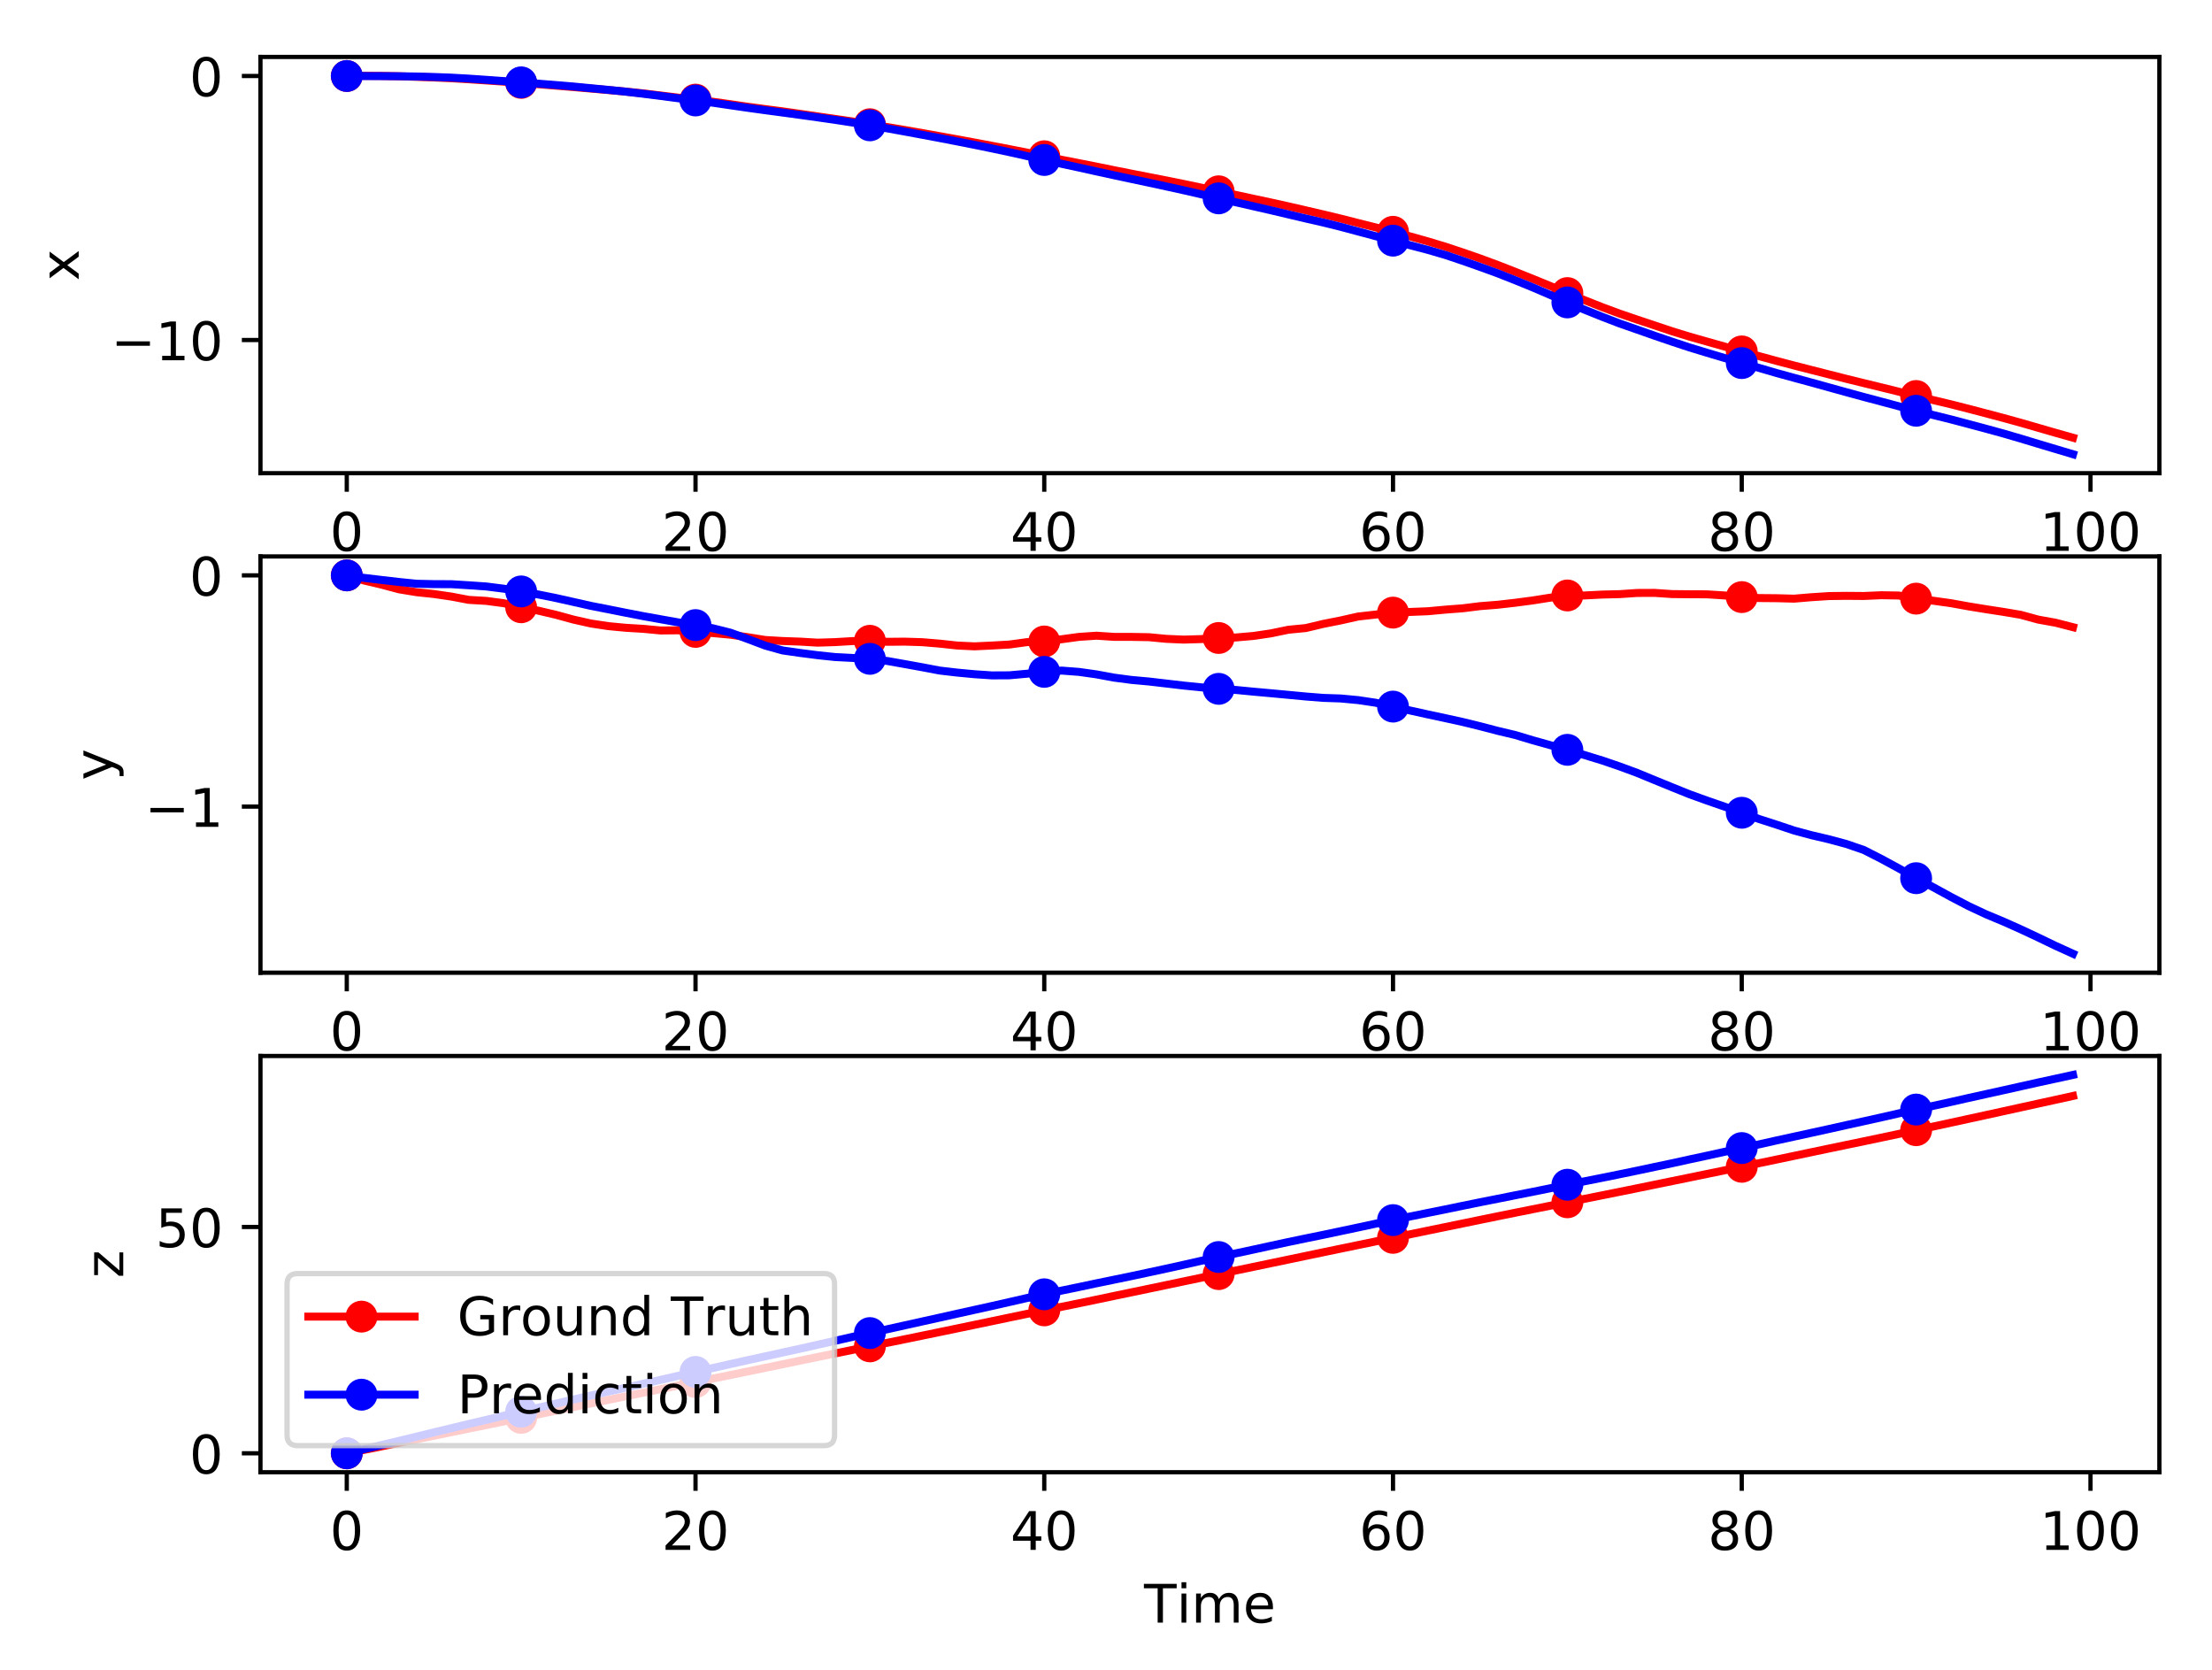 <?xml version="1.0" encoding="utf-8" standalone="no"?>
<!DOCTYPE svg PUBLIC "-//W3C//DTD SVG 1.1//EN"
  "http://www.w3.org/Graphics/SVG/1.1/DTD/svg11.dtd">
<!-- Created with matplotlib (http://matplotlib.org/) -->
<svg height="314pt" version="1.1" viewBox="0 0 416 314" width="416pt" xmlns="http://www.w3.org/2000/svg" xmlns:xlink="http://www.w3.org/1999/xlink">
 <defs>
  <style type="text/css">
*{stroke-linecap:butt;stroke-linejoin:round;}
  </style>
 </defs>
 <g id="figure_1">
  <g id="patch_1">
   <path d="M 0 314.368 
L 416.803 314.368 
L 416.803 0 
L 0 0 
z
" style="fill:#ffffff;"/>
  </g>
  <g id="axes_1">
   <g id="patch_2">
    <path d="M 48.983 88.968 
L 406.103 88.968 
L 406.103 10.7 
L 48.983 10.7 
z
" style="fill:#ffffff;"/>
   </g>
   <g id="matplotlib.axis_1">
    <g id="xtick_1">
     <g id="line2d_1">
      <defs>
       <path d="M 0 0 
L 0 3.5 
" id="m7045ffb6ca" style="stroke:#000000;stroke-width:0.8;"/>
      </defs>
      <g>
       <use style="stroke:#000000;stroke-width:0.8;" x="65.216" xlink:href="#m7045ffb6ca" y="88.968"/>
      </g>
     </g>
     <g id="text_1">
      <!-- 0 -->
      <defs>
       <path d="M 31.781 66.406 
Q 24.172 66.406 20.328 58.906 
Q 16.5 51.422 16.5 36.375 
Q 16.5 21.391 20.328 13.891 
Q 24.172 6.391 31.781 6.391 
Q 39.453 6.391 43.281 13.891 
Q 47.125 21.391 47.125 36.375 
Q 47.125 51.422 43.281 58.906 
Q 39.453 66.406 31.781 66.406 
z
M 31.781 74.219 
Q 44.047 74.219 50.516 64.516 
Q 56.984 54.828 56.984 36.375 
Q 56.984 17.969 50.516 8.266 
Q 44.047 -1.422 31.781 -1.422 
Q 19.531 -1.422 13.062 8.266 
Q 6.594 17.969 6.594 36.375 
Q 6.594 54.828 13.062 64.516 
Q 19.531 74.219 31.781 74.219 
z
" id="DejaVuSans-30"/>
      </defs>
      <g transform="translate(62.034 103.567)scale(0.1 -0.1)">
       <use xlink:href="#DejaVuSans-30"/>
      </g>
     </g>
    </g>
    <g id="xtick_2">
     <g id="line2d_2">
      <g>
       <use style="stroke:#000000;stroke-width:0.8;" x="130.802" xlink:href="#m7045ffb6ca" y="88.968"/>
      </g>
     </g>
     <g id="text_2">
      <!-- 20 -->
      <defs>
       <path d="M 19.188 8.297 
L 53.609 8.297 
L 53.609 0 
L 7.328 0 
L 7.328 8.297 
Q 12.938 14.109 22.625 23.891 
Q 32.328 33.688 34.812 36.531 
Q 39.547 41.844 41.422 45.531 
Q 43.312 49.219 43.312 52.781 
Q 43.312 58.594 39.234 62.25 
Q 35.156 65.922 28.609 65.922 
Q 23.969 65.922 18.812 64.312 
Q 13.672 62.703 7.812 59.422 
L 7.812 69.391 
Q 13.766 71.781 18.938 73 
Q 24.125 74.219 28.422 74.219 
Q 39.75 74.219 46.484 68.547 
Q 53.219 62.891 53.219 53.422 
Q 53.219 48.922 51.531 44.891 
Q 49.859 40.875 45.406 35.406 
Q 44.188 33.984 37.641 27.219 
Q 31.109 20.453 19.188 8.297 
z
" id="DejaVuSans-32"/>
      </defs>
      <g transform="translate(124.44 103.567)scale(0.1 -0.1)">
       <use xlink:href="#DejaVuSans-32"/>
       <use x="63.623" xlink:href="#DejaVuSans-30"/>
      </g>
     </g>
    </g>
    <g id="xtick_3">
     <g id="line2d_3">
      <g>
       <use style="stroke:#000000;stroke-width:0.8;" x="196.389" xlink:href="#m7045ffb6ca" y="88.968"/>
      </g>
     </g>
     <g id="text_3">
      <!-- 40 -->
      <defs>
       <path d="M 37.797 64.312 
L 12.891 25.391 
L 37.797 25.391 
z
M 35.203 72.906 
L 47.609 72.906 
L 47.609 25.391 
L 58.016 25.391 
L 58.016 17.188 
L 47.609 17.188 
L 47.609 0 
L 37.797 0 
L 37.797 17.188 
L 4.891 17.188 
L 4.891 26.703 
z
" id="DejaVuSans-34"/>
      </defs>
      <g transform="translate(190.027 103.567)scale(0.1 -0.1)">
       <use xlink:href="#DejaVuSans-34"/>
       <use x="63.623" xlink:href="#DejaVuSans-30"/>
      </g>
     </g>
    </g>
    <g id="xtick_4">
     <g id="line2d_4">
      <g>
       <use style="stroke:#000000;stroke-width:0.8;" x="261.976" xlink:href="#m7045ffb6ca" y="88.968"/>
      </g>
     </g>
     <g id="text_4">
      <!-- 60 -->
      <defs>
       <path d="M 33.016 40.375 
Q 26.375 40.375 22.484 35.828 
Q 18.609 31.297 18.609 23.391 
Q 18.609 15.531 22.484 10.953 
Q 26.375 6.391 33.016 6.391 
Q 39.656 6.391 43.531 10.953 
Q 47.406 15.531 47.406 23.391 
Q 47.406 31.297 43.531 35.828 
Q 39.656 40.375 33.016 40.375 
z
M 52.594 71.297 
L 52.594 62.312 
Q 48.875 64.062 45.094 64.984 
Q 41.312 65.922 37.594 65.922 
Q 27.828 65.922 22.672 59.328 
Q 17.531 52.734 16.797 39.406 
Q 19.672 43.656 24.016 45.922 
Q 28.375 48.188 33.594 48.188 
Q 44.578 48.188 50.953 41.516 
Q 57.328 34.859 57.328 23.391 
Q 57.328 12.156 50.688 5.359 
Q 44.047 -1.422 33.016 -1.422 
Q 20.359 -1.422 13.672 8.266 
Q 6.984 17.969 6.984 36.375 
Q 6.984 53.656 15.188 63.938 
Q 23.391 74.219 37.203 74.219 
Q 40.922 74.219 44.703 73.484 
Q 48.484 72.75 52.594 71.297 
z
" id="DejaVuSans-36"/>
      </defs>
      <g transform="translate(255.613 103.567)scale(0.1 -0.1)">
       <use xlink:href="#DejaVuSans-36"/>
       <use x="63.623" xlink:href="#DejaVuSans-30"/>
      </g>
     </g>
    </g>
    <g id="xtick_5">
     <g id="line2d_5">
      <g>
       <use style="stroke:#000000;stroke-width:0.8;" x="327.563" xlink:href="#m7045ffb6ca" y="88.968"/>
      </g>
     </g>
     <g id="text_5">
      <!-- 80 -->
      <defs>
       <path d="M 31.781 34.625 
Q 24.75 34.625 20.719 30.859 
Q 16.703 27.094 16.703 20.516 
Q 16.703 13.922 20.719 10.156 
Q 24.75 6.391 31.781 6.391 
Q 38.812 6.391 42.859 10.172 
Q 46.922 13.969 46.922 20.516 
Q 46.922 27.094 42.891 30.859 
Q 38.875 34.625 31.781 34.625 
z
M 21.922 38.812 
Q 15.578 40.375 12.031 44.719 
Q 8.5 49.078 8.5 55.328 
Q 8.5 64.062 14.719 69.141 
Q 20.953 74.219 31.781 74.219 
Q 42.672 74.219 48.875 69.141 
Q 55.078 64.062 55.078 55.328 
Q 55.078 49.078 51.531 44.719 
Q 48 40.375 41.703 38.812 
Q 48.828 37.156 52.797 32.312 
Q 56.781 27.484 56.781 20.516 
Q 56.781 9.906 50.312 4.234 
Q 43.844 -1.422 31.781 -1.422 
Q 19.734 -1.422 13.25 4.234 
Q 6.781 9.906 6.781 20.516 
Q 6.781 27.484 10.781 32.312 
Q 14.797 37.156 21.922 38.812 
z
M 18.312 54.391 
Q 18.312 48.734 21.844 45.562 
Q 25.391 42.391 31.781 42.391 
Q 38.141 42.391 41.719 45.562 
Q 45.312 48.734 45.312 54.391 
Q 45.312 60.062 41.719 63.234 
Q 38.141 66.406 31.781 66.406 
Q 25.391 66.406 21.844 63.234 
Q 18.312 60.062 18.312 54.391 
z
" id="DejaVuSans-38"/>
      </defs>
      <g transform="translate(321.2 103.567)scale(0.1 -0.1)">
       <use xlink:href="#DejaVuSans-38"/>
       <use x="63.623" xlink:href="#DejaVuSans-30"/>
      </g>
     </g>
    </g>
    <g id="xtick_6">
     <g id="line2d_6">
      <g>
       <use style="stroke:#000000;stroke-width:0.8;" x="393.149" xlink:href="#m7045ffb6ca" y="88.968"/>
      </g>
     </g>
     <g id="text_6">
      <!-- 100 -->
      <defs>
       <path d="M 12.406 8.297 
L 28.516 8.297 
L 28.516 63.922 
L 10.984 60.406 
L 10.984 69.391 
L 28.422 72.906 
L 38.281 72.906 
L 38.281 8.297 
L 54.391 8.297 
L 54.391 0 
L 12.406 0 
z
" id="DejaVuSans-31"/>
      </defs>
      <g transform="translate(383.606 103.567)scale(0.1 -0.1)">
       <use xlink:href="#DejaVuSans-31"/>
       <use x="63.623" xlink:href="#DejaVuSans-30"/>
       <use x="127.246" xlink:href="#DejaVuSans-30"/>
      </g>
     </g>
    </g>
    <g id="text_7">
     <!-- Time -->
     <defs>
      <path d="M -0.297 72.906 
L 61.375 72.906 
L 61.375 64.594 
L 35.5 64.594 
L 35.5 0 
L 25.594 0 
L 25.594 64.594 
L -0.297 64.594 
z
" id="DejaVuSans-54"/>
      <path d="M 9.422 54.688 
L 18.406 54.688 
L 18.406 0 
L 9.422 0 
z
M 9.422 75.984 
L 18.406 75.984 
L 18.406 64.594 
L 9.422 64.594 
z
" id="DejaVuSans-69"/>
      <path d="M 52 44.188 
Q 55.375 50.25 60.062 53.125 
Q 64.75 56 71.094 56 
Q 79.641 56 84.281 50.016 
Q 88.922 44.047 88.922 33.016 
L 88.922 0 
L 79.891 0 
L 79.891 32.719 
Q 79.891 40.578 77.094 44.375 
Q 74.312 48.188 68.609 48.188 
Q 61.625 48.188 57.562 43.547 
Q 53.516 38.922 53.516 30.906 
L 53.516 0 
L 44.484 0 
L 44.484 32.719 
Q 44.484 40.625 41.703 44.406 
Q 38.922 48.188 33.109 48.188 
Q 26.219 48.188 22.156 43.531 
Q 18.109 38.875 18.109 30.906 
L 18.109 0 
L 9.078 0 
L 9.078 54.688 
L 18.109 54.688 
L 18.109 46.188 
Q 21.188 51.219 25.484 53.609 
Q 29.781 56 35.688 56 
Q 41.656 56 45.828 52.969 
Q 50 49.953 52 44.188 
z
" id="DejaVuSans-6d"/>
      <path d="M 56.203 29.594 
L 56.203 25.203 
L 14.891 25.203 
Q 15.484 15.922 20.484 11.062 
Q 25.484 6.203 34.422 6.203 
Q 39.594 6.203 44.453 7.469 
Q 49.312 8.734 54.109 11.281 
L 54.109 2.781 
Q 49.266 0.734 44.188 -0.344 
Q 39.109 -1.422 33.891 -1.422 
Q 20.797 -1.422 13.156 6.188 
Q 5.516 13.812 5.516 26.812 
Q 5.516 40.234 12.766 48.109 
Q 20.016 56 32.328 56 
Q 43.359 56 49.781 48.891 
Q 56.203 41.797 56.203 29.594 
z
M 47.219 32.234 
Q 47.125 39.594 43.094 43.984 
Q 39.062 48.391 32.422 48.391 
Q 24.906 48.391 20.391 44.141 
Q 15.875 39.891 15.188 32.172 
z
" id="DejaVuSans-65"/>
     </defs>
     <g transform="translate(215.155 117.245)scale(0.1 -0.1)">
      <use xlink:href="#DejaVuSans-54"/>
      <use x="61.037" xlink:href="#DejaVuSans-69"/>
      <use x="88.82" xlink:href="#DejaVuSans-6d"/>
      <use x="186.232" xlink:href="#DejaVuSans-65"/>
     </g>
    </g>
   </g>
   <g id="matplotlib.axis_2">
    <g id="ytick_1">
     <g id="line2d_7">
      <defs>
       <path d="M 0 0 
L -3.5 0 
" id="mfa066e1ea1" style="stroke:#000000;stroke-width:0.8;"/>
      </defs>
      <g>
       <use style="stroke:#000000;stroke-width:0.8;" x="48.983" xlink:href="#mfa066e1ea1" y="63.934"/>
      </g>
     </g>
     <g id="text_8">
      <!-- −10 -->
      <defs>
       <path d="M 10.594 35.5 
L 73.188 35.5 
L 73.188 27.203 
L 10.594 27.203 
z
" id="DejaVuSans-2212"/>
      </defs>
      <g transform="translate(20.878 67.733)scale(0.1 -0.1)">
       <use xlink:href="#DejaVuSans-2212"/>
       <use x="83.789" xlink:href="#DejaVuSans-31"/>
       <use x="147.412" xlink:href="#DejaVuSans-30"/>
      </g>
     </g>
    </g>
    <g id="ytick_2">
     <g id="line2d_8">
      <g>
       <use style="stroke:#000000;stroke-width:0.8;" x="48.983" xlink:href="#mfa066e1ea1" y="14.286"/>
      </g>
     </g>
     <g id="text_9">
      <!-- 0 -->
      <g transform="translate(35.62 18.085)scale(0.1 -0.1)">
       <use xlink:href="#DejaVuSans-30"/>
      </g>
     </g>
    </g>
    <g id="text_10">
     <!-- x -->
     <defs>
      <path d="M 54.891 54.688 
L 35.109 28.078 
L 55.906 0 
L 45.312 0 
L 29.391 21.484 
L 13.484 0 
L 2.875 0 
L 24.125 28.609 
L 4.688 54.688 
L 15.281 54.688 
L 29.781 35.203 
L 44.281 54.688 
z
" id="DejaVuSans-78"/>
     </defs>
     <g transform="translate(14.798 52.793)rotate(-90)scale(0.1 -0.1)">
      <use xlink:href="#DejaVuSans-78"/>
     </g>
    </g>
   </g>
   <g id="line2d_9">
    <path clip-path="url(#p236aafa84a)" d="M 65.216 14.286 
L 68.495 14.258 
L 71.774 14.276 
L 75.054 14.339 
L 78.333 14.446 
L 81.612 14.565 
L 84.892 14.712 
L 88.171 14.908 
L 91.45 15.123 
L 94.73 15.347 
L 98.009 15.583 
L 101.288 15.84 
L 104.568 16.103 
L 107.847 16.371 
L 111.126 16.65 
L 114.406 16.929 
L 117.685 17.219 
L 120.964 17.558 
L 124.244 17.951 
L 127.523 18.352 
L 130.802 18.731 
L 134.082 19.133 
L 137.361 19.593 
L 140.64 20.072 
L 143.92 20.513 
L 147.199 20.939 
L 150.478 21.407 
L 153.758 21.886 
L 157.037 22.356 
L 160.316 22.835 
L 163.596 23.357 
L 166.875 23.891 
L 170.154 24.442 
L 173.434 25.01 
L 176.713 25.598 
L 179.992 26.191 
L 183.272 26.796 
L 186.551 27.415 
L 189.83 28.04 
L 193.11 28.682 
L 196.389 29.379 
L 199.668 30.044 
L 202.948 30.681 
L 206.227 31.327 
L 209.506 31.997 
L 212.786 32.646 
L 216.065 33.286 
L 219.344 33.926 
L 222.624 34.589 
L 225.903 35.274 
L 229.182 35.968 
L 232.462 36.662 
L 235.741 37.372 
L 239.02 38.07 
L 242.3 38.795 
L 245.579 39.552 
L 248.859 40.313 
L 252.138 41.101 
L 255.417 41.934 
L 258.697 42.754 
L 261.976 43.583 
L 265.255 44.464 
L 268.535 45.389 
L 271.814 46.374 
L 275.093 47.463 
L 278.373 48.602 
L 281.652 49.814 
L 284.931 51.093 
L 288.211 52.408 
L 291.49 53.747 
L 294.769 55.105 
L 298.049 56.459 
L 301.328 57.759 
L 304.607 58.972 
L 307.887 60.094 
L 311.166 61.182 
L 314.445 62.282 
L 317.725 63.287 
L 321.004 64.22 
L 324.283 65.144 
L 327.563 66.074 
L 330.842 66.969 
L 334.121 67.862 
L 337.401 68.723 
L 340.68 69.563 
L 343.959 70.396 
L 347.239 71.231 
L 350.518 72.035 
L 353.797 72.83 
L 357.077 73.639 
L 360.356 74.457 
L 363.635 75.242 
L 366.915 76.022 
L 370.194 76.857 
L 373.473 77.716 
L 376.753 78.585 
L 380.032 79.487 
L 383.311 80.435 
L 386.591 81.382 
L 389.87 82.306 
" style="fill:none;stroke:#ff0000;stroke-linecap:square;stroke-width:1.5;"/>
    <defs>
     <path d="M 0 2.5 
C 0.663 2.5 1.299 2.237 1.768 1.768 
C 2.237 1.299 2.5 0.663 2.5 0 
C 2.5 -0.663 2.237 -1.299 1.768 -1.768 
C 1.299 -2.237 0.663 -2.5 0 -2.5 
C -0.663 -2.5 -1.299 -2.237 -1.768 -1.768 
C -2.237 -1.299 -2.5 -0.663 -2.5 0 
C -2.5 0.663 -2.237 1.299 -1.768 1.768 
C -1.299 2.237 -0.663 2.5 0 2.5 
z
" id="m5a59f2c058" style="stroke:#ff0000;"/>
    </defs>
    <g clip-path="url(#p236aafa84a)">
     <use style="fill:#ff0000;stroke:#ff0000;" x="65.216" xlink:href="#m5a59f2c058" y="14.286"/>
     <use style="fill:#ff0000;stroke:#ff0000;" x="98.009" xlink:href="#m5a59f2c058" y="15.583"/>
     <use style="fill:#ff0000;stroke:#ff0000;" x="130.802" xlink:href="#m5a59f2c058" y="18.731"/>
     <use style="fill:#ff0000;stroke:#ff0000;" x="163.596" xlink:href="#m5a59f2c058" y="23.357"/>
     <use style="fill:#ff0000;stroke:#ff0000;" x="196.389" xlink:href="#m5a59f2c058" y="29.379"/>
     <use style="fill:#ff0000;stroke:#ff0000;" x="229.182" xlink:href="#m5a59f2c058" y="35.968"/>
     <use style="fill:#ff0000;stroke:#ff0000;" x="261.976" xlink:href="#m5a59f2c058" y="43.583"/>
     <use style="fill:#ff0000;stroke:#ff0000;" x="294.769" xlink:href="#m5a59f2c058" y="55.105"/>
     <use style="fill:#ff0000;stroke:#ff0000;" x="327.563" xlink:href="#m5a59f2c058" y="66.074"/>
     <use style="fill:#ff0000;stroke:#ff0000;" x="360.356" xlink:href="#m5a59f2c058" y="74.457"/>
    </g>
   </g>
   <g id="line2d_10">
    <path clip-path="url(#p236aafa84a)" d="M 65.216 14.286 
L 68.495 14.299 
L 71.774 14.31 
L 75.054 14.337 
L 78.333 14.387 
L 81.612 14.476 
L 84.892 14.599 
L 88.171 14.785 
L 91.45 15.01 
L 94.73 15.244 
L 98.009 15.484 
L 101.288 15.736 
L 104.568 15.994 
L 107.847 16.268 
L 111.126 16.586 
L 114.406 16.9 
L 117.685 17.24 
L 120.964 17.624 
L 124.244 18.036 
L 127.523 18.471 
L 130.802 18.891 
L 134.082 19.312 
L 137.361 19.795 
L 140.64 20.27 
L 143.92 20.725 
L 147.199 21.16 
L 150.478 21.607 
L 153.758 22.065 
L 157.037 22.534 
L 160.316 23.037 
L 163.596 23.565 
L 166.875 24.14 
L 170.154 24.732 
L 173.434 25.34 
L 176.713 25.954 
L 179.992 26.589 
L 183.272 27.235 
L 186.551 27.909 
L 189.83 28.603 
L 193.11 29.337 
L 196.389 30.08 
L 199.668 30.803 
L 202.948 31.51 
L 206.227 32.237 
L 209.506 32.953 
L 212.786 33.653 
L 216.065 34.348 
L 219.344 35.056 
L 222.624 35.778 
L 225.903 36.529 
L 229.182 37.295 
L 232.462 38.042 
L 235.741 38.79 
L 239.02 39.539 
L 242.3 40.315 
L 245.579 41.088 
L 248.859 41.836 
L 252.138 42.646 
L 255.417 43.524 
L 258.697 44.405 
L 261.976 45.245 
L 265.255 46.128 
L 268.535 46.986 
L 271.814 47.941 
L 275.093 49.043 
L 278.373 50.199 
L 281.652 51.391 
L 284.931 52.684 
L 288.211 54.023 
L 291.49 55.429 
L 294.769 56.862 
L 298.049 58.253 
L 301.328 59.566 
L 304.607 60.827 
L 307.887 61.97 
L 311.166 63.123 
L 314.445 64.242 
L 317.725 65.324 
L 321.004 66.321 
L 324.283 67.299 
L 327.563 68.269 
L 330.842 69.183 
L 334.121 70.14 
L 337.401 71.038 
L 340.68 71.927 
L 343.959 72.835 
L 347.239 73.745 
L 350.518 74.637 
L 353.797 75.506 
L 357.077 76.382 
L 360.356 77.229 
L 363.635 78.051 
L 366.915 78.861 
L 370.194 79.727 
L 373.473 80.604 
L 376.753 81.504 
L 380.032 82.461 
L 383.311 83.453 
L 386.591 84.434 
L 389.87 85.411 
" style="fill:none;stroke:#0000ff;stroke-linecap:square;stroke-width:1.5;"/>
    <defs>
     <path d="M 0 2.5 
C 0.663 2.5 1.299 2.237 1.768 1.768 
C 2.237 1.299 2.5 0.663 2.5 0 
C 2.5 -0.663 2.237 -1.299 1.768 -1.768 
C 1.299 -2.237 0.663 -2.5 0 -2.5 
C -0.663 -2.5 -1.299 -2.237 -1.768 -1.768 
C -2.237 -1.299 -2.5 -0.663 -2.5 0 
C -2.5 0.663 -2.237 1.299 -1.768 1.768 
C -1.299 2.237 -0.663 2.5 0 2.5 
z
" id="m392350b08c" style="stroke:#0000ff;"/>
    </defs>
    <g clip-path="url(#p236aafa84a)">
     <use style="fill:#0000ff;stroke:#0000ff;" x="65.216" xlink:href="#m392350b08c" y="14.286"/>
     <use style="fill:#0000ff;stroke:#0000ff;" x="98.009" xlink:href="#m392350b08c" y="15.484"/>
     <use style="fill:#0000ff;stroke:#0000ff;" x="130.802" xlink:href="#m392350b08c" y="18.891"/>
     <use style="fill:#0000ff;stroke:#0000ff;" x="163.596" xlink:href="#m392350b08c" y="23.565"/>
     <use style="fill:#0000ff;stroke:#0000ff;" x="196.389" xlink:href="#m392350b08c" y="30.08"/>
     <use style="fill:#0000ff;stroke:#0000ff;" x="229.182" xlink:href="#m392350b08c" y="37.295"/>
     <use style="fill:#0000ff;stroke:#0000ff;" x="261.976" xlink:href="#m392350b08c" y="45.245"/>
     <use style="fill:#0000ff;stroke:#0000ff;" x="294.769" xlink:href="#m392350b08c" y="56.862"/>
     <use style="fill:#0000ff;stroke:#0000ff;" x="327.563" xlink:href="#m392350b08c" y="68.269"/>
     <use style="fill:#0000ff;stroke:#0000ff;" x="360.356" xlink:href="#m392350b08c" y="77.229"/>
    </g>
   </g>
   <g id="patch_3">
    <path d="M 48.983 88.968 
L 48.983 10.7 
" style="fill:none;stroke:#000000;stroke-linecap:square;stroke-linejoin:miter;stroke-width:0.8;"/>
   </g>
   <g id="patch_4">
    <path d="M 406.103 88.968 
L 406.103 10.7 
" style="fill:none;stroke:#000000;stroke-linecap:square;stroke-linejoin:miter;stroke-width:0.8;"/>
   </g>
   <g id="patch_5">
    <path d="M 48.983 88.968 
L 406.103 88.968 
" style="fill:none;stroke:#000000;stroke-linecap:square;stroke-linejoin:miter;stroke-width:0.8;"/>
   </g>
   <g id="patch_6">
    <path d="M 48.983 10.7 
L 406.103 10.7 
" style="fill:none;stroke:#000000;stroke-linecap:square;stroke-linejoin:miter;stroke-width:0.8;"/>
   </g>
  </g>
  <g id="axes_2">
   <g id="patch_7">
    <path d="M 48.983 182.89 
L 406.103 182.89 
L 406.103 104.622 
L 48.983 104.622 
z
" style="fill:#ffffff;"/>
   </g>
   <g id="matplotlib.axis_3">
    <g id="xtick_7">
     <g id="line2d_11">
      <g>
       <use style="stroke:#000000;stroke-width:0.8;" x="65.216" xlink:href="#m7045ffb6ca" y="182.89"/>
      </g>
     </g>
     <g id="text_11">
      <!-- 0 -->
      <g transform="translate(62.034 197.489)scale(0.1 -0.1)">
       <use xlink:href="#DejaVuSans-30"/>
      </g>
     </g>
    </g>
    <g id="xtick_8">
     <g id="line2d_12">
      <g>
       <use style="stroke:#000000;stroke-width:0.8;" x="130.802" xlink:href="#m7045ffb6ca" y="182.89"/>
      </g>
     </g>
     <g id="text_12">
      <!-- 20 -->
      <g transform="translate(124.44 197.489)scale(0.1 -0.1)">
       <use xlink:href="#DejaVuSans-32"/>
       <use x="63.623" xlink:href="#DejaVuSans-30"/>
      </g>
     </g>
    </g>
    <g id="xtick_9">
     <g id="line2d_13">
      <g>
       <use style="stroke:#000000;stroke-width:0.8;" x="196.389" xlink:href="#m7045ffb6ca" y="182.89"/>
      </g>
     </g>
     <g id="text_13">
      <!-- 40 -->
      <g transform="translate(190.027 197.489)scale(0.1 -0.1)">
       <use xlink:href="#DejaVuSans-34"/>
       <use x="63.623" xlink:href="#DejaVuSans-30"/>
      </g>
     </g>
    </g>
    <g id="xtick_10">
     <g id="line2d_14">
      <g>
       <use style="stroke:#000000;stroke-width:0.8;" x="261.976" xlink:href="#m7045ffb6ca" y="182.89"/>
      </g>
     </g>
     <g id="text_14">
      <!-- 60 -->
      <g transform="translate(255.613 197.489)scale(0.1 -0.1)">
       <use xlink:href="#DejaVuSans-36"/>
       <use x="63.623" xlink:href="#DejaVuSans-30"/>
      </g>
     </g>
    </g>
    <g id="xtick_11">
     <g id="line2d_15">
      <g>
       <use style="stroke:#000000;stroke-width:0.8;" x="327.563" xlink:href="#m7045ffb6ca" y="182.89"/>
      </g>
     </g>
     <g id="text_15">
      <!-- 80 -->
      <g transform="translate(321.2 197.489)scale(0.1 -0.1)">
       <use xlink:href="#DejaVuSans-38"/>
       <use x="63.623" xlink:href="#DejaVuSans-30"/>
      </g>
     </g>
    </g>
    <g id="xtick_12">
     <g id="line2d_16">
      <g>
       <use style="stroke:#000000;stroke-width:0.8;" x="393.149" xlink:href="#m7045ffb6ca" y="182.89"/>
      </g>
     </g>
     <g id="text_16">
      <!-- 100 -->
      <g transform="translate(383.606 197.489)scale(0.1 -0.1)">
       <use xlink:href="#DejaVuSans-31"/>
       <use x="63.623" xlink:href="#DejaVuSans-30"/>
       <use x="127.246" xlink:href="#DejaVuSans-30"/>
      </g>
     </g>
    </g>
    <g id="text_17">
     <!-- Time -->
     <g transform="translate(215.155 211.167)scale(0.1 -0.1)">
      <use xlink:href="#DejaVuSans-54"/>
      <use x="61.037" xlink:href="#DejaVuSans-69"/>
      <use x="88.82" xlink:href="#DejaVuSans-6d"/>
      <use x="186.232" xlink:href="#DejaVuSans-65"/>
     </g>
    </g>
   </g>
   <g id="matplotlib.axis_4">
    <g id="ytick_3">
     <g id="line2d_17">
      <g>
       <use style="stroke:#000000;stroke-width:0.8;" x="48.983" xlink:href="#mfa066e1ea1" y="151.659"/>
      </g>
     </g>
     <g id="text_18">
      <!-- −1 -->
      <g transform="translate(27.241 155.458)scale(0.1 -0.1)">
       <use xlink:href="#DejaVuSans-2212"/>
       <use x="83.789" xlink:href="#DejaVuSans-31"/>
      </g>
     </g>
    </g>
    <g id="ytick_4">
     <g id="line2d_18">
      <g>
       <use style="stroke:#000000;stroke-width:0.8;" x="48.983" xlink:href="#mfa066e1ea1" y="108.18"/>
      </g>
     </g>
     <g id="text_19">
      <!-- 0 -->
      <g transform="translate(35.62 111.979)scale(0.1 -0.1)">
       <use xlink:href="#DejaVuSans-30"/>
      </g>
     </g>
    </g>
    <g id="text_20">
     <!-- y -->
     <defs>
      <path d="M 32.172 -5.078 
Q 28.375 -14.844 24.75 -17.812 
Q 21.141 -20.797 15.094 -20.797 
L 7.906 -20.797 
L 7.906 -13.281 
L 13.188 -13.281 
Q 16.891 -13.281 18.938 -11.516 
Q 21 -9.766 23.484 -3.219 
L 25.094 0.875 
L 2.984 54.688 
L 12.5 54.688 
L 29.594 11.922 
L 46.688 54.688 
L 56.203 54.688 
z
" id="DejaVuSans-79"/>
     </defs>
     <g transform="translate(21.161 146.715)rotate(-90)scale(0.1 -0.1)">
      <use xlink:href="#DejaVuSans-79"/>
     </g>
    </g>
   </g>
   <g id="line2d_19">
    <path clip-path="url(#p17845019df)" d="M 65.216 108.18 
L 68.495 109.155 
L 71.774 109.93 
L 75.054 110.806 
L 78.333 111.346 
L 81.612 111.691 
L 84.892 112.169 
L 88.171 112.791 
L 91.45 112.981 
L 94.73 113.415 
L 98.009 114.177 
L 101.288 114.83 
L 104.568 115.6 
L 107.847 116.496 
L 111.126 117.231 
L 114.406 117.726 
L 117.685 118.038 
L 120.964 118.235 
L 124.244 118.545 
L 127.523 118.514 
L 130.802 118.808 
L 134.082 119.034 
L 137.361 119.337 
L 140.64 119.808 
L 143.92 120.332 
L 147.199 120.524 
L 150.478 120.638 
L 153.758 120.833 
L 157.037 120.733 
L 160.316 120.538 
L 163.596 120.481 
L 166.875 120.673 
L 170.154 120.644 
L 173.434 120.743 
L 176.713 121.015 
L 179.992 121.372 
L 183.272 121.528 
L 186.551 121.374 
L 189.83 121.187 
L 193.11 120.739 
L 196.389 120.614 
L 199.668 120.19 
L 202.948 119.745 
L 206.227 119.526 
L 209.506 119.745 
L 212.786 119.749 
L 216.065 119.806 
L 219.344 120.117 
L 222.624 120.261 
L 225.903 120.162 
L 229.182 119.955 
L 232.462 119.856 
L 235.741 119.573 
L 239.02 119.086 
L 242.3 118.406 
L 245.579 118.088 
L 248.859 117.308 
L 252.138 116.657 
L 255.417 115.921 
L 258.697 115.553 
L 261.976 115.185 
L 265.255 115.057 
L 268.535 114.927 
L 271.814 114.624 
L 275.093 114.374 
L 278.373 113.965 
L 281.652 113.708 
L 284.931 113.334 
L 288.211 112.903 
L 291.49 112.383 
L 294.769 111.959 
L 298.049 111.958 
L 301.328 111.791 
L 304.607 111.71 
L 307.887 111.49 
L 311.166 111.476 
L 314.445 111.699 
L 317.725 111.734 
L 321.004 111.747 
L 324.283 111.955 
L 327.563 112.268 
L 330.842 112.447 
L 334.121 112.475 
L 337.401 112.562 
L 340.68 112.287 
L 343.959 112.075 
L 347.239 112.032 
L 350.518 112.059 
L 353.797 111.916 
L 357.077 111.97 
L 360.356 112.558 
L 363.635 112.957 
L 366.915 113.413 
L 370.194 114.008 
L 373.473 114.541 
L 376.753 115.044 
L 380.032 115.599 
L 383.311 116.497 
L 386.591 117.087 
L 389.87 117.929 
" style="fill:none;stroke:#ff0000;stroke-linecap:square;stroke-width:1.5;"/>
    <g clip-path="url(#p17845019df)">
     <use style="fill:#ff0000;stroke:#ff0000;" x="65.216" xlink:href="#m5a59f2c058" y="108.18"/>
     <use style="fill:#ff0000;stroke:#ff0000;" x="98.009" xlink:href="#m5a59f2c058" y="114.177"/>
     <use style="fill:#ff0000;stroke:#ff0000;" x="130.802" xlink:href="#m5a59f2c058" y="118.808"/>
     <use style="fill:#ff0000;stroke:#ff0000;" x="163.596" xlink:href="#m5a59f2c058" y="120.481"/>
     <use style="fill:#ff0000;stroke:#ff0000;" x="196.389" xlink:href="#m5a59f2c058" y="120.614"/>
     <use style="fill:#ff0000;stroke:#ff0000;" x="229.182" xlink:href="#m5a59f2c058" y="119.955"/>
     <use style="fill:#ff0000;stroke:#ff0000;" x="261.976" xlink:href="#m5a59f2c058" y="115.185"/>
     <use style="fill:#ff0000;stroke:#ff0000;" x="294.769" xlink:href="#m5a59f2c058" y="111.959"/>
     <use style="fill:#ff0000;stroke:#ff0000;" x="327.563" xlink:href="#m5a59f2c058" y="112.268"/>
     <use style="fill:#ff0000;stroke:#ff0000;" x="360.356" xlink:href="#m5a59f2c058" y="112.558"/>
    </g>
   </g>
   <g id="line2d_20">
    <path clip-path="url(#p17845019df)" d="M 65.216 108.18 
L 68.495 108.656 
L 71.774 109.046 
L 75.054 109.424 
L 78.333 109.757 
L 81.612 109.83 
L 84.892 109.84 
L 88.171 110.044 
L 91.45 110.27 
L 94.73 110.685 
L 98.009 111.201 
L 101.288 111.786 
L 104.568 112.446 
L 107.847 113.179 
L 111.126 113.918 
L 114.406 114.56 
L 117.685 115.212 
L 120.964 115.846 
L 124.244 116.435 
L 127.523 117.016 
L 130.802 117.529 
L 134.082 118.136 
L 137.361 118.959 
L 140.64 120.151 
L 143.92 121.389 
L 147.199 122.303 
L 150.478 122.771 
L 153.758 123.192 
L 157.037 123.537 
L 160.316 123.707 
L 163.596 123.875 
L 166.875 124.282 
L 170.154 124.861 
L 173.434 125.455 
L 176.713 126.078 
L 179.992 126.46 
L 183.272 126.768 
L 186.551 126.99 
L 189.83 126.972 
L 193.11 126.677 
L 196.389 126.323 
L 199.668 126.085 
L 202.948 126.335 
L 206.227 126.8 
L 209.506 127.408 
L 212.786 127.84 
L 216.065 128.137 
L 219.344 128.518 
L 222.624 128.903 
L 225.903 129.232 
L 229.182 129.516 
L 232.462 129.731 
L 235.741 130.049 
L 239.02 130.344 
L 242.3 130.647 
L 245.579 130.959 
L 248.859 131.218 
L 252.138 131.328 
L 255.417 131.636 
L 258.697 132.126 
L 261.976 132.856 
L 265.255 133.605 
L 268.535 134.328 
L 271.814 135.03 
L 275.093 135.751 
L 278.373 136.552 
L 281.652 137.412 
L 284.931 138.188 
L 288.211 139.173 
L 291.49 140.09 
L 294.769 140.982 
L 298.049 141.986 
L 301.328 142.989 
L 304.607 144.109 
L 307.887 145.32 
L 311.166 146.673 
L 314.445 148.013 
L 317.725 149.333 
L 321.004 150.518 
L 324.283 151.651 
L 327.563 152.814 
L 330.842 154.002 
L 334.121 155.058 
L 337.401 156.156 
L 340.68 157.037 
L 343.959 157.806 
L 347.239 158.689 
L 350.518 159.817 
L 353.797 161.485 
L 357.077 163.262 
L 360.356 165.118 
L 363.635 166.851 
L 366.915 168.646 
L 370.194 170.356 
L 373.473 171.896 
L 376.753 173.265 
L 380.032 174.728 
L 383.311 176.265 
L 386.591 177.844 
L 389.87 179.332 
" style="fill:none;stroke:#0000ff;stroke-linecap:square;stroke-width:1.5;"/>
    <g clip-path="url(#p17845019df)">
     <use style="fill:#0000ff;stroke:#0000ff;" x="65.216" xlink:href="#m392350b08c" y="108.18"/>
     <use style="fill:#0000ff;stroke:#0000ff;" x="98.009" xlink:href="#m392350b08c" y="111.201"/>
     <use style="fill:#0000ff;stroke:#0000ff;" x="130.802" xlink:href="#m392350b08c" y="117.529"/>
     <use style="fill:#0000ff;stroke:#0000ff;" x="163.596" xlink:href="#m392350b08c" y="123.875"/>
     <use style="fill:#0000ff;stroke:#0000ff;" x="196.389" xlink:href="#m392350b08c" y="126.323"/>
     <use style="fill:#0000ff;stroke:#0000ff;" x="229.182" xlink:href="#m392350b08c" y="129.516"/>
     <use style="fill:#0000ff;stroke:#0000ff;" x="261.976" xlink:href="#m392350b08c" y="132.856"/>
     <use style="fill:#0000ff;stroke:#0000ff;" x="294.769" xlink:href="#m392350b08c" y="140.982"/>
     <use style="fill:#0000ff;stroke:#0000ff;" x="327.563" xlink:href="#m392350b08c" y="152.814"/>
     <use style="fill:#0000ff;stroke:#0000ff;" x="360.356" xlink:href="#m392350b08c" y="165.118"/>
    </g>
   </g>
   <g id="patch_8">
    <path d="M 48.983 182.89 
L 48.983 104.622 
" style="fill:none;stroke:#000000;stroke-linecap:square;stroke-linejoin:miter;stroke-width:0.8;"/>
   </g>
   <g id="patch_9">
    <path d="M 406.103 182.89 
L 406.103 104.622 
" style="fill:none;stroke:#000000;stroke-linecap:square;stroke-linejoin:miter;stroke-width:0.8;"/>
   </g>
   <g id="patch_10">
    <path d="M 48.983 182.89 
L 406.103 182.89 
" style="fill:none;stroke:#000000;stroke-linecap:square;stroke-linejoin:miter;stroke-width:0.8;"/>
   </g>
   <g id="patch_11">
    <path d="M 48.983 104.622 
L 406.103 104.622 
" style="fill:none;stroke:#000000;stroke-linecap:square;stroke-linejoin:miter;stroke-width:0.8;"/>
   </g>
  </g>
  <g id="axes_3">
   <g id="patch_12">
    <path d="M 48.983 276.812 
L 406.103 276.812 
L 406.103 198.544 
L 48.983 198.544 
z
" style="fill:#ffffff;"/>
   </g>
   <g id="matplotlib.axis_5">
    <g id="xtick_13">
     <g id="line2d_21">
      <g>
       <use style="stroke:#000000;stroke-width:0.8;" x="65.216" xlink:href="#m7045ffb6ca" y="276.812"/>
      </g>
     </g>
     <g id="text_21">
      <!-- 0 -->
      <g transform="translate(62.034 291.41)scale(0.1 -0.1)">
       <use xlink:href="#DejaVuSans-30"/>
      </g>
     </g>
    </g>
    <g id="xtick_14">
     <g id="line2d_22">
      <g>
       <use style="stroke:#000000;stroke-width:0.8;" x="130.802" xlink:href="#m7045ffb6ca" y="276.812"/>
      </g>
     </g>
     <g id="text_22">
      <!-- 20 -->
      <g transform="translate(124.44 291.41)scale(0.1 -0.1)">
       <use xlink:href="#DejaVuSans-32"/>
       <use x="63.623" xlink:href="#DejaVuSans-30"/>
      </g>
     </g>
    </g>
    <g id="xtick_15">
     <g id="line2d_23">
      <g>
       <use style="stroke:#000000;stroke-width:0.8;" x="196.389" xlink:href="#m7045ffb6ca" y="276.812"/>
      </g>
     </g>
     <g id="text_23">
      <!-- 40 -->
      <g transform="translate(190.027 291.41)scale(0.1 -0.1)">
       <use xlink:href="#DejaVuSans-34"/>
       <use x="63.623" xlink:href="#DejaVuSans-30"/>
      </g>
     </g>
    </g>
    <g id="xtick_16">
     <g id="line2d_24">
      <g>
       <use style="stroke:#000000;stroke-width:0.8;" x="261.976" xlink:href="#m7045ffb6ca" y="276.812"/>
      </g>
     </g>
     <g id="text_24">
      <!-- 60 -->
      <g transform="translate(255.613 291.41)scale(0.1 -0.1)">
       <use xlink:href="#DejaVuSans-36"/>
       <use x="63.623" xlink:href="#DejaVuSans-30"/>
      </g>
     </g>
    </g>
    <g id="xtick_17">
     <g id="line2d_25">
      <g>
       <use style="stroke:#000000;stroke-width:0.8;" x="327.563" xlink:href="#m7045ffb6ca" y="276.812"/>
      </g>
     </g>
     <g id="text_25">
      <!-- 80 -->
      <g transform="translate(321.2 291.41)scale(0.1 -0.1)">
       <use xlink:href="#DejaVuSans-38"/>
       <use x="63.623" xlink:href="#DejaVuSans-30"/>
      </g>
     </g>
    </g>
    <g id="xtick_18">
     <g id="line2d_26">
      <g>
       <use style="stroke:#000000;stroke-width:0.8;" x="393.149" xlink:href="#m7045ffb6ca" y="276.812"/>
      </g>
     </g>
     <g id="text_26">
      <!-- 100 -->
      <g transform="translate(383.606 291.41)scale(0.1 -0.1)">
       <use xlink:href="#DejaVuSans-31"/>
       <use x="63.623" xlink:href="#DejaVuSans-30"/>
       <use x="127.246" xlink:href="#DejaVuSans-30"/>
      </g>
     </g>
    </g>
    <g id="text_27">
     <!-- Time -->
     <g transform="translate(215.155 305.089)scale(0.1 -0.1)">
      <use xlink:href="#DejaVuSans-54"/>
      <use x="61.037" xlink:href="#DejaVuSans-69"/>
      <use x="88.82" xlink:href="#DejaVuSans-6d"/>
      <use x="186.232" xlink:href="#DejaVuSans-65"/>
     </g>
    </g>
   </g>
   <g id="matplotlib.axis_6">
    <g id="ytick_5">
     <g id="line2d_27">
      <g>
       <use style="stroke:#000000;stroke-width:0.8;" x="48.983" xlink:href="#mfa066e1ea1" y="273.254"/>
      </g>
     </g>
     <g id="text_28">
      <!-- 0 -->
      <g transform="translate(35.62 277.054)scale(0.1 -0.1)">
       <use xlink:href="#DejaVuSans-30"/>
      </g>
     </g>
    </g>
    <g id="ytick_6">
     <g id="line2d_28">
      <g>
       <use style="stroke:#000000;stroke-width:0.8;" x="48.983" xlink:href="#mfa066e1ea1" y="230.696"/>
      </g>
     </g>
     <g id="text_29">
      <!-- 50 -->
      <defs>
       <path d="M 10.797 72.906 
L 49.516 72.906 
L 49.516 64.594 
L 19.828 64.594 
L 19.828 46.734 
Q 21.969 47.469 24.109 47.828 
Q 26.266 48.188 28.422 48.188 
Q 40.625 48.188 47.75 41.5 
Q 54.891 34.812 54.891 23.391 
Q 54.891 11.625 47.562 5.094 
Q 40.234 -1.422 26.906 -1.422 
Q 22.312 -1.422 17.547 -0.641 
Q 12.797 0.141 7.719 1.703 
L 7.719 11.625 
Q 12.109 9.234 16.797 8.062 
Q 21.484 6.891 26.703 6.891 
Q 35.156 6.891 40.078 11.328 
Q 45.016 15.766 45.016 23.391 
Q 45.016 31 40.078 35.438 
Q 35.156 39.891 26.703 39.891 
Q 22.75 39.891 18.812 39.016 
Q 14.891 38.141 10.797 36.281 
z
" id="DejaVuSans-35"/>
      </defs>
      <g transform="translate(29.258 234.495)scale(0.1 -0.1)">
       <use xlink:href="#DejaVuSans-35"/>
       <use x="63.623" xlink:href="#DejaVuSans-30"/>
      </g>
     </g>
    </g>
    <g id="text_30">
     <!-- z -->
     <defs>
      <path d="M 5.516 54.688 
L 48.188 54.688 
L 48.188 46.484 
L 14.406 7.172 
L 48.188 7.172 
L 48.188 0 
L 4.297 0 
L 4.297 8.203 
L 38.094 47.516 
L 5.516 47.516 
z
" id="DejaVuSans-7a"/>
     </defs>
     <g transform="translate(23.178 240.302)rotate(-90)scale(0.1 -0.1)">
      <use xlink:href="#DejaVuSans-7a"/>
     </g>
    </g>
   </g>
   <g id="line2d_29">
    <path clip-path="url(#p5bfc3e1139)" d="M 65.216 273.254 
L 68.495 272.602 
L 71.774 271.943 
L 75.054 271.282 
L 78.333 270.615 
L 81.612 269.95 
L 84.892 269.281 
L 88.171 268.611 
L 91.45 267.941 
L 94.73 267.268 
L 98.009 266.591 
L 101.288 265.916 
L 104.568 265.237 
L 107.847 264.556 
L 111.126 263.877 
L 114.406 263.203 
L 117.685 262.533 
L 120.964 261.863 
L 124.244 261.189 
L 127.523 260.519 
L 130.802 259.859 
L 134.082 259.198 
L 137.361 258.535 
L 140.64 257.864 
L 143.92 257.187 
L 147.199 256.507 
L 150.478 255.827 
L 153.758 255.15 
L 157.037 254.482 
L 160.316 253.814 
L 163.596 253.145 
L 166.875 252.476 
L 170.154 251.809 
L 173.434 251.136 
L 176.713 250.459 
L 179.992 249.779 
L 183.272 249.097 
L 186.551 248.414 
L 189.83 247.726 
L 193.11 247.044 
L 196.389 246.375 
L 199.668 245.705 
L 202.948 245.036 
L 206.227 244.355 
L 209.506 243.669 
L 212.786 242.987 
L 216.065 242.305 
L 219.344 241.618 
L 222.624 240.928 
L 225.903 240.243 
L 229.182 239.558 
L 232.462 238.875 
L 235.741 238.193 
L 239.02 237.509 
L 242.3 236.824 
L 245.579 236.139 
L 248.859 235.455 
L 252.138 234.775 
L 255.417 234.097 
L 258.697 233.421 
L 261.976 232.741 
L 265.255 232.061 
L 268.535 231.382 
L 271.814 230.709 
L 275.093 230.035 
L 278.373 229.36 
L 281.652 228.691 
L 284.931 228.027 
L 288.211 227.37 
L 291.49 226.715 
L 294.769 226.057 
L 298.049 225.4 
L 301.328 224.743 
L 304.607 224.084 
L 307.887 223.42 
L 311.166 222.747 
L 314.445 222.078 
L 317.725 221.405 
L 321.004 220.732 
L 324.283 220.06 
L 327.563 219.382 
L 330.842 218.702 
L 334.121 218.017 
L 337.401 217.329 
L 340.68 216.638 
L 343.959 215.952 
L 347.239 215.269 
L 350.518 214.589 
L 353.797 213.901 
L 357.077 213.205 
L 360.356 212.502 
L 363.635 211.798 
L 366.915 211.088 
L 370.194 210.375 
L 373.473 209.659 
L 376.753 208.942 
L 380.032 208.222 
L 383.311 207.5 
L 386.591 206.783 
L 389.87 206.059 
" style="fill:none;stroke:#ff0000;stroke-linecap:square;stroke-width:1.5;"/>
    <g clip-path="url(#p5bfc3e1139)">
     <use style="fill:#ff0000;stroke:#ff0000;" x="65.216" xlink:href="#m5a59f2c058" y="273.254"/>
     <use style="fill:#ff0000;stroke:#ff0000;" x="98.009" xlink:href="#m5a59f2c058" y="266.591"/>
     <use style="fill:#ff0000;stroke:#ff0000;" x="130.802" xlink:href="#m5a59f2c058" y="259.859"/>
     <use style="fill:#ff0000;stroke:#ff0000;" x="163.596" xlink:href="#m5a59f2c058" y="253.145"/>
     <use style="fill:#ff0000;stroke:#ff0000;" x="196.389" xlink:href="#m5a59f2c058" y="246.375"/>
     <use style="fill:#ff0000;stroke:#ff0000;" x="229.182" xlink:href="#m5a59f2c058" y="239.558"/>
     <use style="fill:#ff0000;stroke:#ff0000;" x="261.976" xlink:href="#m5a59f2c058" y="232.741"/>
     <use style="fill:#ff0000;stroke:#ff0000;" x="294.769" xlink:href="#m5a59f2c058" y="226.057"/>
     <use style="fill:#ff0000;stroke:#ff0000;" x="327.563" xlink:href="#m5a59f2c058" y="219.382"/>
     <use style="fill:#ff0000;stroke:#ff0000;" x="360.356" xlink:href="#m5a59f2c058" y="212.502"/>
    </g>
   </g>
   <g id="line2d_30">
    <path clip-path="url(#p5bfc3e1139)" d="M 65.216 273.254 
L 68.495 272.463 
L 71.774 271.693 
L 75.054 270.917 
L 78.333 270.118 
L 81.612 269.313 
L 84.892 268.527 
L 88.171 267.733 
L 91.45 266.969 
L 94.73 266.193 
L 98.009 265.421 
L 101.288 264.666 
L 104.568 263.907 
L 107.847 263.136 
L 111.126 262.385 
L 114.406 261.64 
L 117.685 260.912 
L 120.964 260.177 
L 124.244 259.444 
L 127.523 258.695 
L 130.802 257.946 
L 134.082 257.212 
L 137.361 256.469 
L 140.64 255.736 
L 143.92 255.022 
L 147.199 254.299 
L 150.478 253.585 
L 153.758 252.843 
L 157.037 252.103 
L 160.316 251.363 
L 163.596 250.648 
L 166.875 249.923 
L 170.154 249.196 
L 173.434 248.467 
L 176.713 247.742 
L 179.992 247.007 
L 183.272 246.282 
L 186.551 245.556 
L 189.83 244.813 
L 193.11 244.063 
L 196.389 243.356 
L 199.668 242.656 
L 202.948 241.98 
L 206.227 241.285 
L 209.506 240.612 
L 212.786 239.936 
L 216.065 239.235 
L 219.344 238.528 
L 222.624 237.803 
L 225.903 237.061 
L 229.182 236.348 
L 232.462 235.65 
L 235.741 234.947 
L 239.02 234.23 
L 242.3 233.525 
L 245.579 232.842 
L 248.859 232.174 
L 252.138 231.482 
L 255.417 230.789 
L 258.697 230.084 
L 261.976 229.407 
L 265.255 228.712 
L 268.535 228.05 
L 271.814 227.392 
L 275.093 226.712 
L 278.373 226.046 
L 281.652 225.398 
L 284.931 224.741 
L 288.211 224.098 
L 291.49 223.432 
L 294.769 222.752 
L 298.049 222.097 
L 301.328 221.448 
L 304.607 220.782 
L 307.887 220.108 
L 311.166 219.412 
L 314.445 218.722 
L 317.725 218 
L 321.004 217.296 
L 324.283 216.576 
L 327.563 215.86 
L 330.842 215.162 
L 334.121 214.426 
L 337.401 213.711 
L 340.68 212.994 
L 343.959 212.276 
L 347.239 211.542 
L 350.518 210.823 
L 353.797 210.094 
L 357.077 209.346 
L 360.356 208.618 
L 363.635 207.91 
L 366.915 207.189 
L 370.194 206.447 
L 373.473 205.719 
L 376.753 204.996 
L 380.032 204.262 
L 383.311 203.529 
L 386.591 202.819 
L 389.87 202.101 
" style="fill:none;stroke:#0000ff;stroke-linecap:square;stroke-width:1.5;"/>
    <g clip-path="url(#p5bfc3e1139)">
     <use style="fill:#0000ff;stroke:#0000ff;" x="65.216" xlink:href="#m392350b08c" y="273.254"/>
     <use style="fill:#0000ff;stroke:#0000ff;" x="98.009" xlink:href="#m392350b08c" y="265.421"/>
     <use style="fill:#0000ff;stroke:#0000ff;" x="130.802" xlink:href="#m392350b08c" y="257.946"/>
     <use style="fill:#0000ff;stroke:#0000ff;" x="163.596" xlink:href="#m392350b08c" y="250.648"/>
     <use style="fill:#0000ff;stroke:#0000ff;" x="196.389" xlink:href="#m392350b08c" y="243.356"/>
     <use style="fill:#0000ff;stroke:#0000ff;" x="229.182" xlink:href="#m392350b08c" y="236.348"/>
     <use style="fill:#0000ff;stroke:#0000ff;" x="261.976" xlink:href="#m392350b08c" y="229.407"/>
     <use style="fill:#0000ff;stroke:#0000ff;" x="294.769" xlink:href="#m392350b08c" y="222.752"/>
     <use style="fill:#0000ff;stroke:#0000ff;" x="327.563" xlink:href="#m392350b08c" y="215.86"/>
     <use style="fill:#0000ff;stroke:#0000ff;" x="360.356" xlink:href="#m392350b08c" y="208.618"/>
    </g>
   </g>
   <g id="patch_13">
    <path d="M 48.983 276.812 
L 48.983 198.544 
" style="fill:none;stroke:#000000;stroke-linecap:square;stroke-linejoin:miter;stroke-width:0.8;"/>
   </g>
   <g id="patch_14">
    <path d="M 406.103 276.812 
L 406.103 198.544 
" style="fill:none;stroke:#000000;stroke-linecap:square;stroke-linejoin:miter;stroke-width:0.8;"/>
   </g>
   <g id="patch_15">
    <path d="M 48.983 276.812 
L 406.103 276.812 
" style="fill:none;stroke:#000000;stroke-linecap:square;stroke-linejoin:miter;stroke-width:0.8;"/>
   </g>
   <g id="patch_16">
    <path d="M 48.983 198.544 
L 406.103 198.544 
" style="fill:none;stroke:#000000;stroke-linecap:square;stroke-linejoin:miter;stroke-width:0.8;"/>
   </g>
   <g id="legend_1">
    <g id="patch_17">
     <path d="M 55.983 271.812 
L 154.952 271.812 
Q 156.952 271.812 156.952 269.812 
L 156.952 241.456 
Q 156.952 239.456 154.952 239.456 
L 55.983 239.456 
Q 53.983 239.456 53.983 241.456 
L 53.983 269.812 
Q 53.983 271.812 55.983 271.812 
z
" style="fill:#ffffff;opacity:0.8;stroke:#cccccc;stroke-linejoin:miter;"/>
    </g>
    <g id="line2d_31">
     <path d="M 57.983 247.554 
L 77.983 247.554 
" style="fill:none;stroke:#ff0000;stroke-linecap:square;stroke-width:1.5;"/>
    </g>
    <g id="line2d_32">
     <g>
      <use style="fill:#ff0000;stroke:#ff0000;" x="67.983" xlink:href="#m5a59f2c058" y="247.554"/>
     </g>
    </g>
    <g id="text_31">
     <!-- Ground Truth -->
     <defs>
      <path d="M 59.516 10.406 
L 59.516 29.984 
L 43.406 29.984 
L 43.406 38.094 
L 69.281 38.094 
L 69.281 6.781 
Q 63.578 2.734 56.688 0.656 
Q 49.812 -1.422 42 -1.422 
Q 24.906 -1.422 15.25 8.562 
Q 5.609 18.562 5.609 36.375 
Q 5.609 54.25 15.25 64.234 
Q 24.906 74.219 42 74.219 
Q 49.125 74.219 55.547 72.453 
Q 61.969 70.703 67.391 67.281 
L 67.391 56.781 
Q 61.922 61.422 55.766 63.766 
Q 49.609 66.109 42.828 66.109 
Q 29.438 66.109 22.719 58.641 
Q 16.016 51.172 16.016 36.375 
Q 16.016 21.625 22.719 14.156 
Q 29.438 6.688 42.828 6.688 
Q 48.047 6.688 52.141 7.594 
Q 56.25 8.5 59.516 10.406 
z
" id="DejaVuSans-47"/>
      <path d="M 41.109 46.297 
Q 39.594 47.172 37.812 47.578 
Q 36.031 48 33.891 48 
Q 26.266 48 22.188 43.047 
Q 18.109 38.094 18.109 28.812 
L 18.109 0 
L 9.078 0 
L 9.078 54.688 
L 18.109 54.688 
L 18.109 46.188 
Q 20.953 51.172 25.484 53.578 
Q 30.031 56 36.531 56 
Q 37.453 56 38.578 55.875 
Q 39.703 55.766 41.062 55.516 
z
" id="DejaVuSans-72"/>
      <path d="M 30.609 48.391 
Q 23.391 48.391 19.188 42.75 
Q 14.984 37.109 14.984 27.297 
Q 14.984 17.484 19.156 11.844 
Q 23.344 6.203 30.609 6.203 
Q 37.797 6.203 41.984 11.859 
Q 46.188 17.531 46.188 27.297 
Q 46.188 37.016 41.984 42.703 
Q 37.797 48.391 30.609 48.391 
z
M 30.609 56 
Q 42.328 56 49.016 48.375 
Q 55.719 40.766 55.719 27.297 
Q 55.719 13.875 49.016 6.219 
Q 42.328 -1.422 30.609 -1.422 
Q 18.844 -1.422 12.172 6.219 
Q 5.516 13.875 5.516 27.297 
Q 5.516 40.766 12.172 48.375 
Q 18.844 56 30.609 56 
z
" id="DejaVuSans-6f"/>
      <path d="M 8.5 21.578 
L 8.5 54.688 
L 17.484 54.688 
L 17.484 21.922 
Q 17.484 14.156 20.5 10.266 
Q 23.531 6.391 29.594 6.391 
Q 36.859 6.391 41.078 11.031 
Q 45.312 15.672 45.312 23.688 
L 45.312 54.688 
L 54.297 54.688 
L 54.297 0 
L 45.312 0 
L 45.312 8.406 
Q 42.047 3.422 37.719 1 
Q 33.406 -1.422 27.688 -1.422 
Q 18.266 -1.422 13.375 4.438 
Q 8.5 10.297 8.5 21.578 
z
M 31.109 56 
z
" id="DejaVuSans-75"/>
      <path d="M 54.891 33.016 
L 54.891 0 
L 45.906 0 
L 45.906 32.719 
Q 45.906 40.484 42.875 44.328 
Q 39.844 48.188 33.797 48.188 
Q 26.516 48.188 22.312 43.547 
Q 18.109 38.922 18.109 30.906 
L 18.109 0 
L 9.078 0 
L 9.078 54.688 
L 18.109 54.688 
L 18.109 46.188 
Q 21.344 51.125 25.703 53.562 
Q 30.078 56 35.797 56 
Q 45.219 56 50.047 50.172 
Q 54.891 44.344 54.891 33.016 
z
" id="DejaVuSans-6e"/>
      <path d="M 45.406 46.391 
L 45.406 75.984 
L 54.391 75.984 
L 54.391 0 
L 45.406 0 
L 45.406 8.203 
Q 42.578 3.328 38.25 0.953 
Q 33.938 -1.422 27.875 -1.422 
Q 17.969 -1.422 11.734 6.484 
Q 5.516 14.406 5.516 27.297 
Q 5.516 40.188 11.734 48.094 
Q 17.969 56 27.875 56 
Q 33.938 56 38.25 53.625 
Q 42.578 51.266 45.406 46.391 
z
M 14.797 27.297 
Q 14.797 17.391 18.875 11.75 
Q 22.953 6.109 30.078 6.109 
Q 37.203 6.109 41.297 11.75 
Q 45.406 17.391 45.406 27.297 
Q 45.406 37.203 41.297 42.844 
Q 37.203 48.484 30.078 48.484 
Q 22.953 48.484 18.875 42.844 
Q 14.797 37.203 14.797 27.297 
z
" id="DejaVuSans-64"/>
      <path id="DejaVuSans-20"/>
      <path d="M 18.312 70.219 
L 18.312 54.688 
L 36.812 54.688 
L 36.812 47.703 
L 18.312 47.703 
L 18.312 18.016 
Q 18.312 11.328 20.141 9.422 
Q 21.969 7.516 27.594 7.516 
L 36.812 7.516 
L 36.812 0 
L 27.594 0 
Q 17.188 0 13.234 3.875 
Q 9.281 7.766 9.281 18.016 
L 9.281 47.703 
L 2.688 47.703 
L 2.688 54.688 
L 9.281 54.688 
L 9.281 70.219 
z
" id="DejaVuSans-74"/>
      <path d="M 54.891 33.016 
L 54.891 0 
L 45.906 0 
L 45.906 32.719 
Q 45.906 40.484 42.875 44.328 
Q 39.844 48.188 33.797 48.188 
Q 26.516 48.188 22.312 43.547 
Q 18.109 38.922 18.109 30.906 
L 18.109 0 
L 9.078 0 
L 9.078 75.984 
L 18.109 75.984 
L 18.109 46.188 
Q 21.344 51.125 25.703 53.562 
Q 30.078 56 35.797 56 
Q 45.219 56 50.047 50.172 
Q 54.891 44.344 54.891 33.016 
z
" id="DejaVuSans-68"/>
     </defs>
     <g transform="translate(85.983 251.054)scale(0.1 -0.1)">
      <use xlink:href="#DejaVuSans-47"/>
      <use x="77.49" xlink:href="#DejaVuSans-72"/>
      <use x="118.572" xlink:href="#DejaVuSans-6f"/>
      <use x="179.754" xlink:href="#DejaVuSans-75"/>
      <use x="243.133" xlink:href="#DejaVuSans-6e"/>
      <use x="306.512" xlink:href="#DejaVuSans-64"/>
      <use x="369.988" xlink:href="#DejaVuSans-20"/>
      <use x="401.775" xlink:href="#DejaVuSans-54"/>
      <use x="462.641" xlink:href="#DejaVuSans-72"/>
      <use x="503.754" xlink:href="#DejaVuSans-75"/>
      <use x="567.133" xlink:href="#DejaVuSans-74"/>
      <use x="606.342" xlink:href="#DejaVuSans-68"/>
     </g>
    </g>
    <g id="line2d_33">
     <path d="M 57.983 262.232 
L 77.983 262.232 
" style="fill:none;stroke:#0000ff;stroke-linecap:square;stroke-width:1.5;"/>
    </g>
    <g id="line2d_34">
     <g>
      <use style="fill:#0000ff;stroke:#0000ff;" x="67.983" xlink:href="#m392350b08c" y="262.232"/>
     </g>
    </g>
    <g id="text_32">
     <!-- Prediction -->
     <defs>
      <path d="M 19.672 64.797 
L 19.672 37.406 
L 32.078 37.406 
Q 38.969 37.406 42.719 40.969 
Q 46.484 44.531 46.484 51.125 
Q 46.484 57.672 42.719 61.234 
Q 38.969 64.797 32.078 64.797 
z
M 9.812 72.906 
L 32.078 72.906 
Q 44.344 72.906 50.609 67.359 
Q 56.891 61.812 56.891 51.125 
Q 56.891 40.328 50.609 34.812 
Q 44.344 29.297 32.078 29.297 
L 19.672 29.297 
L 19.672 0 
L 9.812 0 
z
" id="DejaVuSans-50"/>
      <path d="M 48.781 52.594 
L 48.781 44.188 
Q 44.969 46.297 41.141 47.344 
Q 37.312 48.391 33.406 48.391 
Q 24.656 48.391 19.812 42.844 
Q 14.984 37.312 14.984 27.297 
Q 14.984 17.281 19.812 11.734 
Q 24.656 6.203 33.406 6.203 
Q 37.312 6.203 41.141 7.25 
Q 44.969 8.297 48.781 10.406 
L 48.781 2.094 
Q 45.016 0.344 40.984 -0.531 
Q 36.969 -1.422 32.422 -1.422 
Q 20.062 -1.422 12.781 6.344 
Q 5.516 14.109 5.516 27.297 
Q 5.516 40.672 12.859 48.328 
Q 20.219 56 33.016 56 
Q 37.156 56 41.109 55.141 
Q 45.062 54.297 48.781 52.594 
z
" id="DejaVuSans-63"/>
     </defs>
     <g transform="translate(85.983 265.732)scale(0.1 -0.1)">
      <use xlink:href="#DejaVuSans-50"/>
      <use x="60.287" xlink:href="#DejaVuSans-72"/>
      <use x="101.369" xlink:href="#DejaVuSans-65"/>
      <use x="162.893" xlink:href="#DejaVuSans-64"/>
      <use x="226.369" xlink:href="#DejaVuSans-69"/>
      <use x="254.152" xlink:href="#DejaVuSans-63"/>
      <use x="309.133" xlink:href="#DejaVuSans-74"/>
      <use x="348.342" xlink:href="#DejaVuSans-69"/>
      <use x="376.125" xlink:href="#DejaVuSans-6f"/>
      <use x="437.307" xlink:href="#DejaVuSans-6e"/>
     </g>
    </g>
   </g>
  </g>
 </g>
 <defs>
  <clipPath id="p236aafa84a">
   <rect height="78.268" width="357.12" x="48.983" y="10.7"/>
  </clipPath>
  <clipPath id="p17845019df">
   <rect height="78.268" width="357.12" x="48.983" y="104.622"/>
  </clipPath>
  <clipPath id="p5bfc3e1139">
   <rect height="78.268" width="357.12" x="48.983" y="198.544"/>
  </clipPath>
 </defs>
</svg>
